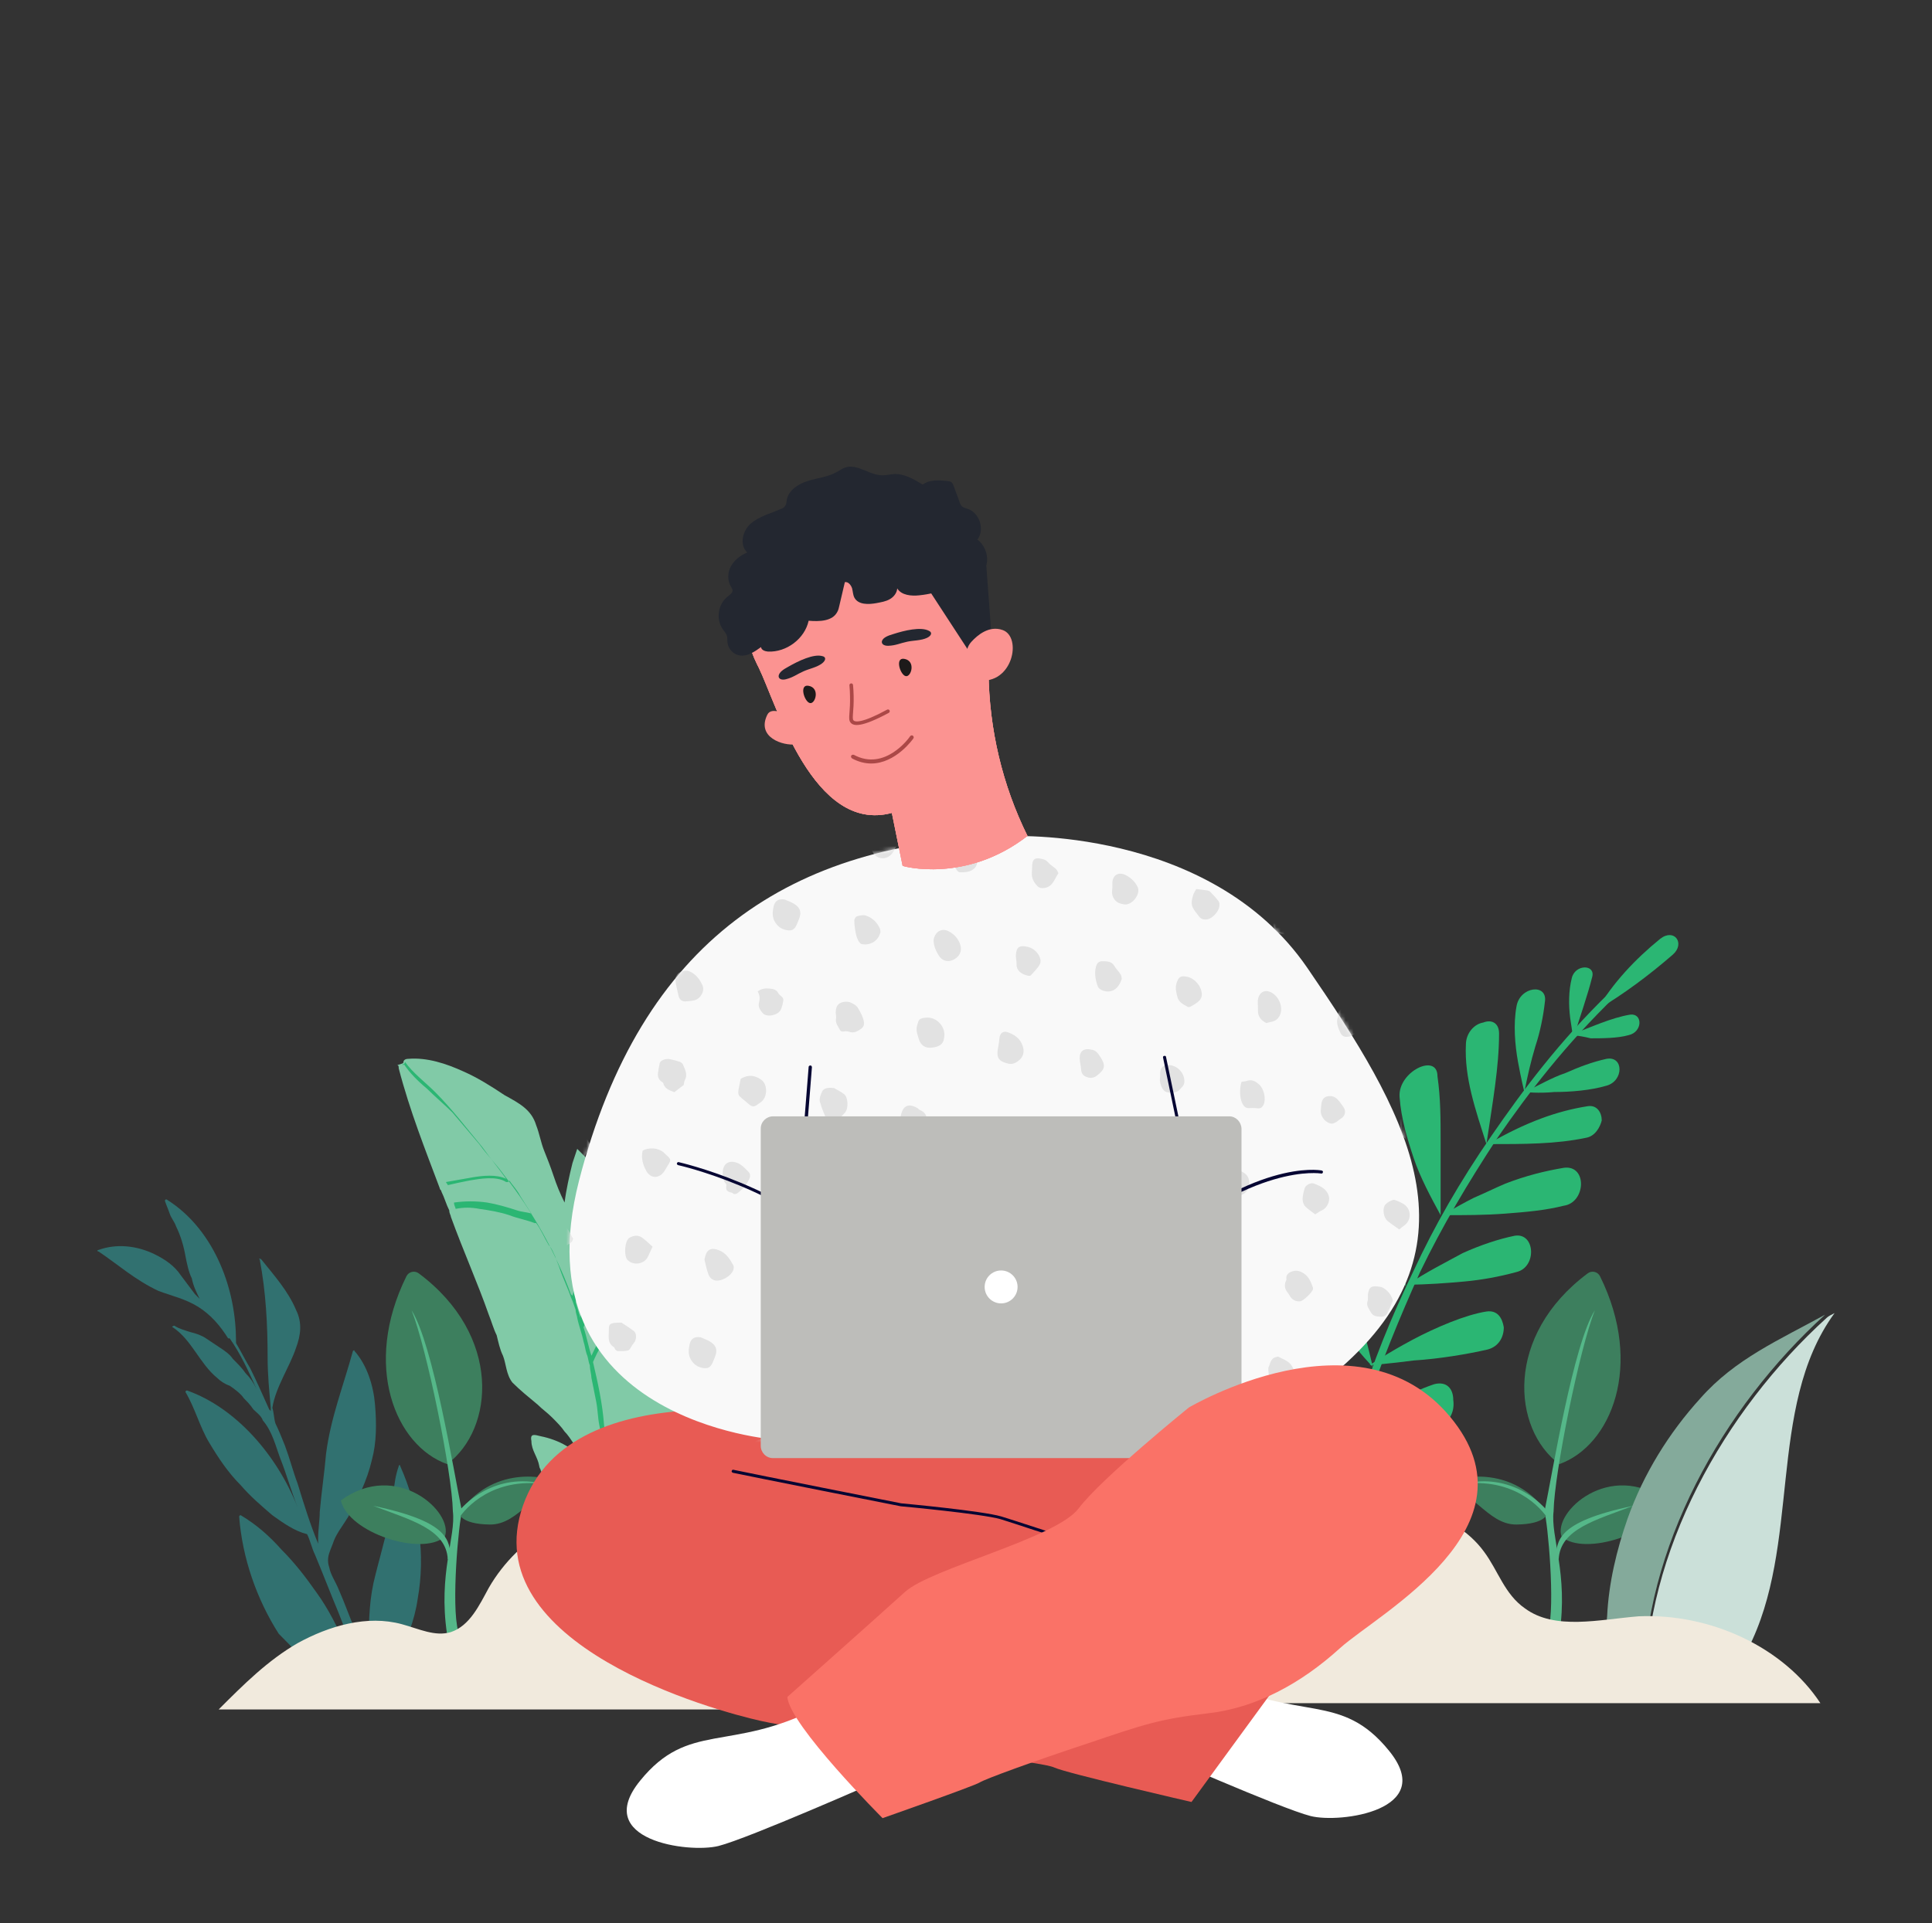 <svg width="476" height="474" viewBox="0 0 476 474" fill="none" xmlns="http://www.w3.org/2000/svg">
<rect x="0" y="0" width="476" height="474" fill="#333333" stroke="none"/>
<path d="M79.555 413.501C81.501 415.057 83.447 416.614 85.393 417.782C85.393 417.782 85.782 417.782 85.782 418.171C88.117 418.171 90.453 417.782 93.177 417.782C93.566 416.614 93.955 415.836 94.344 414.668C95.512 412.722 96.679 410.776 97.847 408.441C100.182 404.16 102.128 399.49 102.906 394.042C104.852 383.145 103.295 371.858 98.625 361.351C98.625 360.961 98.236 360.961 98.236 361.351C96.679 365.632 97.069 370.302 95.901 374.583C94.734 380.031 93.177 385.091 92.009 390.15C90.842 395.598 90.842 401.047 90.842 406.495V413.501C90.453 412.333 90.453 411.555 90.063 410.387C89.285 407.663 88.507 404.939 87.728 402.214C86.171 398.712 85.004 395.209 83.447 391.707C82.669 389.761 81.501 388.204 81.112 386.258C80.723 385.091 80.723 383.923 81.112 382.755C81.501 381.588 81.891 380.81 82.28 379.642C83.058 377.696 84.615 375.75 85.782 373.804C88.117 369.523 90.453 364.853 91.62 359.794C92.788 355.513 92.788 350.843 92.398 346.173C92.009 341.502 90.453 336.443 87.339 332.94C87.339 332.551 86.95 332.94 86.95 332.94C84.615 341.502 81.501 349.286 80.334 358.237C79.945 362.907 79.166 367.967 78.777 372.637C78.777 374.583 78.388 376.918 78.388 378.864V380.42C76.442 375.75 74.885 370.691 73.329 365.632C72.161 362.518 71.383 359.405 70.215 356.291C69.437 354.345 68.658 352.399 67.88 350.843C67.491 349.675 67.491 348.118 67.102 346.951C67.88 341.892 71.383 336.832 72.939 332.162C74.107 329.049 74.496 325.935 72.939 322.822C70.993 318.152 67.491 314.26 64.377 310.368C63.988 309.979 63.599 310.368 63.988 310.368C65.545 318.541 65.934 326.714 65.934 334.497C65.934 338.778 66.323 342.67 66.713 346.951V347.729L66.323 347.34C64.767 343.837 63.21 340.335 61.653 337.221C60.486 335.275 59.318 332.94 58.151 330.994V330.605C58.151 324.378 56.983 317.762 54.259 311.535C51.534 305.309 47.254 299.471 41.027 295.579C40.767 295.579 40.637 295.709 40.637 295.968C41.027 297.136 41.416 297.914 41.805 299.082C42.194 300.249 42.972 301.028 43.362 302.195C44.529 304.53 45.308 307.255 45.697 309.59C46.086 311.535 46.475 313.481 47.254 315.038C47.643 316.984 48.421 318.541 49.199 320.097L48.032 318.93C46.864 317.373 45.697 315.816 44.529 314.26C42.972 311.925 40.638 310.368 38.302 309.2C33.632 306.865 28.573 306.476 24.292 308.033C23.903 308.033 23.903 308.422 24.292 308.422C28.962 311.535 33.243 315.427 39.081 318.152C42.194 319.319 45.697 320.097 48.81 322.043C51.924 323.989 54.259 326.714 56.205 329.827H56.594C59.318 333.719 61.264 338 63.21 342.281C62.431 340.724 61.653 339.556 60.486 338.389C59.707 337.221 58.54 336.054 57.372 334.886C56.594 333.719 55.426 332.94 54.259 332.162C53.091 331.384 51.924 330.605 50.756 329.827C49.589 329.049 48.421 328.659 46.864 328.27C45.697 327.881 44.14 327.492 42.972 326.714C42.583 326.714 42.194 327.103 42.583 327.103C47.253 330.216 49.199 336.054 53.48 339.556C54.259 340.335 55.426 341.113 56.594 341.502C57.761 342.281 59.318 343.448 60.096 344.616C60.875 345.394 61.653 346.173 62.431 347.34C63.21 348.118 64.377 348.897 64.767 350.064C67.102 352.789 67.88 356.291 69.048 359.405C70.604 363.296 71.772 367.577 73.329 371.469C68.269 358.626 58.151 346.951 46.086 342.67C45.697 342.67 45.697 343.059 45.697 343.059C48.032 346.951 49.199 351.621 51.535 355.513C53.87 359.405 56.205 362.907 59.318 366.021C61.653 368.745 64.377 371.08 67.102 373.415C69.826 375.361 72.55 377.307 75.664 378.085C76.442 379.642 76.831 381.588 77.609 383.145C79.555 387.815 81.501 392.874 83.447 397.544C85.004 401.436 86.561 405.717 87.728 409.998C86.95 408.441 86.171 406.885 85.393 405.717C83.058 401.047 81.112 396.766 77.999 392.485C75.274 388.593 72.55 385.091 69.437 381.977C66.323 378.474 63.21 375.75 59.318 373.415C59.059 373.415 58.929 373.545 58.929 373.804C59.707 383.923 63.21 394.042 68.658 402.604C72.939 406.885 76.053 410.387 79.555 413.501Z" fill="#317170"/>
<path d="M110.16 360.821C97.4 356.266 89.276 336.485 100.133 314.527C100.689 313.398 102.144 313.042 103.153 313.795C123.693 329.107 121.798 352.158 110.16 360.825V360.821Z" fill="#3D7F5E"/>
<path d="M101.402 322.91C105.168 332.322 111.386 362.995 111.574 372.407C113.457 374.1 113.834 372.595 113.834 372.595C111.762 362.431 106.679 331.189 101.402 322.91Z" fill="#55B889"/>
<path d="M111.57 372.407C112.372 378.684 107.909 387.82 110.14 402.692C112.268 403.965 112.904 402.055 112.904 402.055C111.098 395.574 113.057 374.901 113.83 372.595L111.57 372.407Z" fill="#55B889"/>
<path d="M129.703 369.761C132.68 368.7 140.336 370.293 139.911 366.15C131.193 364.66 129.703 369.761 129.703 369.761Z" fill="#55B889"/>
<path d="M113.117 372.839C121.198 361.474 133.954 363.067 139.907 366.146C131.614 366.254 128.105 375.814 120.665 375.706C113.221 375.598 113.117 372.835 113.117 372.835V372.839Z" fill="#3D7F5E"/>
<path d="M109.592 378.715C111.878 372.652 97.69 359.717 83.987 369.763C85.782 377.753 103.951 383.633 109.592 378.715Z" fill="#3D7F5E"/>
<path d="M111.164 383.751C110.447 379.952 111.424 375.161 91.954 371.096C101.153 374.596 109.933 376.832 110.317 384.245L111.164 383.751Z" fill="#55B889"/>
<path d="M112.372 373.372C114.179 370.501 122.152 362.747 134.062 365.721C121.623 364.128 114.82 371.246 112.801 374.541L112.376 373.372H112.372Z" fill="#55B889"/>
<path d="M384.184 360.821C396.943 356.266 405.068 336.485 394.211 314.527C393.654 313.398 392.2 313.042 391.19 313.795C370.65 329.107 372.545 352.158 384.184 360.825V360.821Z" fill="#3D7F5E"/>
<path d="M392.94 322.91C389.175 332.322 382.957 362.995 382.769 372.407C380.886 374.1 380.509 372.595 380.509 372.595C382.58 362.431 387.664 331.189 392.94 322.91Z" fill="#55B889"/>
<path d="M382.774 372.407C381.972 378.684 386.435 387.82 384.204 402.692C382.076 403.965 381.439 402.055 381.439 402.055C383.246 395.574 381.287 374.901 380.514 372.595L382.774 372.407Z" fill="#55B889"/>
<path d="M364.641 369.761C361.664 368.7 354.008 370.293 354.433 366.15C363.151 364.66 364.641 369.761 364.641 369.761Z" fill="#55B889"/>
<path d="M381.228 372.839C373.147 361.474 360.391 363.067 354.438 366.146C362.731 366.254 366.24 375.814 373.68 375.706C381.123 375.598 381.228 372.835 381.228 372.835V372.839Z" fill="#3D7F5E"/>
<path d="M384.753 378.715C382.467 372.652 396.655 359.717 410.358 369.763C408.563 377.753 390.394 383.633 384.753 378.715Z" fill="#3D7F5E"/>
<path d="M383.18 383.751C383.897 379.952 382.92 375.161 402.39 371.096C393.192 374.596 384.411 376.832 384.027 384.245L383.18 383.751Z" fill="#55B889"/>
<path d="M381.972 373.372C380.165 370.501 372.192 362.747 360.282 365.721C372.721 364.128 379.524 371.246 381.543 374.541L381.968 373.372H381.972Z" fill="#55B889"/>
<path d="M396.577 244.596C384.123 256.661 375.172 268.725 367.388 280.012C359.605 291.298 353.378 302.195 348.318 313.092C342.87 324.378 338.2 335.664 334.308 348.507C330.027 361.35 326.524 375.75 324.578 393.263C324.578 394.431 325.746 394.82 326.135 393.263C328.47 376.139 331.973 361.74 335.865 348.897C340.146 336.054 344.816 324.767 349.875 313.481C355.324 302.195 361.55 291.687 368.945 280.401C376.728 269.115 385.68 257.439 398.134 245.375C398.523 244.985 397.355 243.818 396.577 244.596Z" fill="#2BB673"/>
<path d="M333.532 352.788C335.088 351.232 336.645 350.064 338.202 348.896C339.759 347.729 341.315 346.561 343.261 345.783C346.764 343.837 349.877 342.28 353.38 341.113C356.493 340.335 358.05 342.28 358.05 345.005C358.439 347.729 357.272 350.453 354.548 351.232C347.542 353.177 340.148 353.956 333.532 352.788Z" fill="#2BB673"/>
<path d="M337.423 336.443C337.423 336.443 342.093 333.33 347.931 330.216C353.769 327.103 361.163 323.989 366.223 323.211C368.947 322.822 370.114 324.768 370.503 327.103C370.503 329.438 369.336 331.773 366.612 332.551C361.552 333.719 354.547 334.886 348.32 335.276C342.483 336.054 337.423 336.443 337.423 336.443Z" fill="#2BB673"/>
<path d="M373.617 313.481C369.336 314.649 365.055 315.427 360.774 315.816C356.493 316.205 351.434 316.594 346.764 316.594C351.434 313.481 356.104 311.146 360.385 308.811C364.666 306.865 369.336 305.308 373.228 304.53C378.287 303.752 378.677 312.314 373.617 313.481Z" fill="#2BB673"/>
<path d="M385.29 297.136C380.62 298.303 375.95 298.692 370.891 299.082C365.831 299.471 360.772 299.471 355.323 299.471C358.048 297.914 360.772 296.357 363.107 295.19C365.831 294.022 368.166 292.855 370.891 291.687C375.95 289.741 380.62 288.574 385.29 287.795C391.128 287.017 390.739 296.357 385.29 297.136Z" fill="#2BB673"/>
<path d="M390.741 280.401C383.346 281.958 375.563 281.958 366.612 281.958C375.952 276.509 383.735 273.785 391.13 272.617C393.465 272.228 394.633 274.174 394.633 276.12C394.243 277.677 393.076 280.012 390.741 280.401Z" fill="#2BB673"/>
<path d="M412.145 235.256C406.308 240.315 400.081 244.986 393.465 248.877C397.357 242.261 402.805 236.424 409.032 231.364C412.535 228.64 415.259 232.532 412.145 235.256Z" fill="#2BB673"/>
<path d="M375.562 269.115C379.065 267.558 382.178 265.612 385.681 264.444C389.183 262.888 392.297 261.72 395.799 260.942C400.08 260.163 400.08 266.39 395.799 267.558C391.907 268.725 386.848 269.115 382.956 269.115C379.064 269.504 375.562 269.115 375.562 269.115Z" fill="#2BB673"/>
<path d="M386.848 255.104C391.907 253.158 396.967 250.823 401.637 250.045C404.75 249.656 404.75 254.326 401.248 255.104C398.523 255.882 394.631 255.882 391.907 255.882C388.794 255.104 386.848 255.104 386.848 255.104Z" fill="#2BB673"/>
<path d="M331.585 352.01C331.196 350.064 330.807 347.729 330.028 345.783C329.639 343.837 328.861 341.891 328.472 339.946C327.304 336.054 325.358 332.551 323.801 329.048C322.245 326.324 319.52 326.713 317.575 329.048C315.629 330.994 314.461 334.886 316.018 337.61C319.52 344.616 324.969 349.675 331.585 352.01Z" fill="#2BB673"/>
<path d="M338.2 336.832C338.2 336.832 337.033 331.384 335.087 324.767C333.141 318.151 331.195 309.979 329.249 304.919C328.082 302.195 325.357 302.584 323.411 304.141C321.465 305.698 319.909 309.2 321.076 311.925C323.022 316.984 327.303 323.6 331.195 328.27C334.698 333.329 338.2 336.832 338.2 336.832Z" fill="#2BB673"/>
<path d="M333.921 291.687C334.699 296.357 336.645 300.638 338.98 304.919C340.926 309.2 343.65 313.092 346.374 316.984C345.596 311.535 345.207 306.087 344.818 301.028C344.429 295.968 343.65 291.298 342.483 286.628C340.926 280.401 332.753 285.85 333.921 291.687Z" fill="#2BB673"/>
<path d="M344.817 270.282C345.206 275.731 346.763 280.79 348.32 285.46C349.877 290.13 352.601 295.19 354.936 299.471V281.568C354.936 275.731 354.936 270.671 354.158 265.223C354.158 259.385 344.428 264.055 344.817 270.282Z" fill="#2BB673"/>
<path d="M361.163 257.439C360.773 265.612 363.498 273.396 366.222 281.958C367.779 271.45 369.335 262.888 369.335 254.715C369.335 251.991 367.389 251.212 365.444 251.991C363.108 252.38 361.163 254.715 361.163 257.439Z" fill="#2BB673"/>
<path d="M375.563 269.114C376.341 265.223 377.119 261.72 378.287 257.828C379.454 254.326 380.233 250.434 380.622 246.931C381.4 242.261 374.395 243.039 373.617 248.099C372.838 252.38 373.228 257.439 374.006 261.72C374.784 266.001 375.563 269.114 375.563 269.114Z" fill="#2BB673"/>
<path d="M387.627 255.883C389.184 250.823 391.13 245.375 392.297 240.705C393.076 237.591 388.016 237.591 387.238 241.094C386.459 244.207 386.46 247.71 386.849 250.823C387.238 253.548 387.627 255.883 387.627 255.883Z" fill="#2BB673"/>
<path d="M418.918 344.615C411.134 353.177 404.907 363.296 401.015 374.193C398.291 381.977 396.345 390.149 395.956 398.322C395.567 403.382 394.399 410.776 396.345 415.835H397.513C399.848 416.224 402.572 416.225 404.907 416.225C404.907 381.587 424.366 346.95 449.663 323.989C438.377 330.216 427.48 334.886 418.918 344.615Z" fill="#84AA9B"/>
<path d="M450.051 324.767C424.755 347.729 405.296 382.366 405.296 417.003C408.409 417.003 411.912 417.392 415.025 417.392C416.971 417.392 418.917 417.781 420.863 418.17C424.755 415.057 428.257 411.165 430.592 406.495C437.208 393.652 438.376 378.863 439.933 364.464C441.489 350.064 443.435 335.275 451.997 323.6C451.219 323.989 450.441 324.378 450.051 324.767Z" fill="#CBE0D9"/>
<path d="M99.403 261.72C99.403 261.331 99.793 260.942 100.571 260.942C105.241 260.553 109.911 262.109 114.192 264.055C117.695 265.612 120.808 267.558 124.311 269.893C127.814 271.839 130.927 273.396 132.094 277.287C132.873 279.233 133.262 281.568 134.04 283.514C134.819 285.46 135.597 287.406 136.375 289.741C137.154 292.076 137.932 294.022 139.1 296.357C139.489 293.244 140.267 289.741 141.046 286.628C141.435 285.46 141.824 284.293 142.213 283.125L143.77 284.682C146.494 287.406 149.608 290.13 151.943 293.244C152.332 293.633 152.332 294.022 152.721 294.022L153.499 294.801C153.889 295.579 154.667 295.968 155.056 296.746C157.002 299.082 158.559 301.417 160.116 304.141C160.894 305.308 162.061 306.865 162.84 308.422C162.84 308.811 163.229 309.2 163.229 309.589C164.786 312.703 166.342 315.427 167.899 318.541C169.067 321.654 170.234 324.767 171.402 327.881C172.569 331.773 173.737 336.054 174.515 339.945C175.294 344.226 175.683 348.118 175.683 352.399C175.683 355.123 175.294 358.237 174.904 360.961C174.904 362.518 174.515 363.685 174.515 365.242C174.126 366.799 173.737 367.966 173.737 369.523C172.958 372.247 172.18 374.972 171.402 377.307C170.623 380.031 169.456 382.366 168.288 384.701C167.899 385.09 167.899 385.48 167.51 385.869C167.121 386.647 166.732 387.425 166.342 388.204C164.397 392.485 161.283 396.377 157.78 399.49C155.835 401.436 153.11 402.993 149.997 402.214C149.608 402.214 149.219 402.214 149.219 401.825H148.829C145.716 400.268 144.159 397.155 143.381 394.431C142.602 392.485 142.213 390.928 141.435 388.982C140.657 387.036 140.267 385.48 139.878 383.534C139.1 381.199 138.711 378.474 137.543 376.139C137.543 375.75 137.154 375.361 137.154 374.972C136.765 373.415 136.375 372.247 135.986 370.691C135.986 370.302 135.597 369.912 135.597 369.523C135.597 369.134 135.597 368.745 135.208 368.356C134.819 366.799 134.04 365.242 133.651 363.685C133.651 363.296 133.651 362.907 133.262 362.518C133.262 362.129 132.873 361.74 132.873 361.35C132.484 359.015 130.927 357.459 130.927 355.123C130.538 353.178 131.705 353.567 133.262 353.956C135.208 354.345 137.543 355.123 139.489 356.291C141.046 357.069 142.602 358.237 143.381 359.794C143.381 359.015 142.992 358.626 142.602 357.848C142.213 357.069 141.824 356.68 141.435 355.902C140.657 354.734 139.878 353.567 139.1 352.788C138.321 351.621 137.154 350.453 135.986 349.286C134.819 348.118 133.651 347.34 132.484 346.172C130.149 344.226 128.203 342.67 126.257 340.724C124.7 338.778 124.7 336.054 123.922 334.108C123.143 332.551 122.754 330.605 122.365 329.048C121.587 327.492 121.197 325.935 120.419 323.989C117.695 316.205 114.192 308.422 111.079 299.86C111.079 299.471 110.69 299.082 110.69 298.303C109.911 296.746 109.522 295.19 108.744 293.633C108.744 293.244 108.355 293.244 108.355 292.855C104.852 283.514 100.96 273.785 98.236 263.277C98.236 262.888 98.236 262.499 97.847 262.499C99.014 262.109 99.403 262.109 99.403 261.72Z" fill="#81CAA7"/>
<path d="M99.403 262.109C100.96 264.444 102.906 266.39 105.241 268.336C107.187 270.282 109.522 272.228 111.468 274.174C113.803 276.898 115.749 279.233 118.084 281.958C120.03 284.682 122.365 287.017 124.311 289.741C131.316 298.692 136.765 308.422 140.657 318.93L141.046 319.319C142.602 314.26 143.381 308.422 146.105 303.752C148.051 300.249 149.997 296.357 152.721 293.244C153.11 293.633 153.11 294.022 153.499 294.022C152.721 295.19 151.943 296.357 151.164 297.525C149.608 299.86 148.051 302.195 146.883 304.919C144.548 309.979 144.159 315.816 141.824 320.876C142.213 322.043 142.602 323.6 142.992 324.767C142.992 322.822 143.77 321.265 144.548 319.319C146.494 313.87 148.051 308.811 150.386 303.363C151.164 301.806 151.554 300.249 152.332 298.692C152.721 297.525 153.5 295.968 154.278 294.411C154.667 295.19 155.445 295.579 155.835 296.357L155.445 296.746C153.499 299.86 151.943 303.752 150.386 307.254C148.829 311.146 148.051 314.649 146.494 318.541C145.716 320.486 144.938 322.432 144.548 324.378C144.159 325.546 144.159 326.324 143.77 327.103C144.548 329.438 144.938 331.773 145.716 334.108C148.051 329.048 151.554 323.6 154.667 318.541C157.002 314.649 160.116 310.757 163.229 307.254C163.229 307.643 163.618 308.033 163.618 308.422C160.505 311.924 157.78 315.427 155.445 319.319C153.889 322.043 151.943 324.767 150.386 327.492C148.829 330.216 147.273 332.94 146.105 335.664C147.273 340.724 148.44 345.783 148.829 351.232C150.775 365.631 151.943 380.031 151.554 394.431C154.278 392.096 157.781 389.761 160.894 387.815C163.229 386.258 165.953 384.312 169.067 383.534C168.678 383.923 168.678 384.312 168.288 384.701C165.953 385.48 163.618 387.036 161.283 388.593C157.78 390.928 154.278 393.263 151.164 395.987L150.775 401.047C150.386 401.047 149.997 401.047 149.997 400.658L150.386 392.485V383.923H149.997C146.883 380.031 142.992 376.918 138.321 374.972C138.321 374.582 137.932 374.193 137.932 373.804C140.267 374.972 142.602 376.139 144.548 377.696C146.494 379.253 148.44 380.809 149.997 382.755V376.918C145.716 373.026 141.435 370.301 136.376 368.356C136.376 367.966 136.376 367.577 135.986 367.188C141.046 369.134 145.716 371.858 149.997 375.361L149.608 372.637C146.494 370.301 143.77 367.577 140.657 365.631C138.711 364.464 136.765 363.296 134.819 362.518C134.819 362.129 134.819 361.74 134.43 361.35C136.376 362.129 138.711 363.296 140.657 364.464C144.159 366.41 146.494 369.134 149.608 371.469V367.966C149.608 366.799 149.608 365.631 149.219 364.464C148.829 362.129 148.829 359.794 148.44 357.069C148.44 355.123 148.051 353.178 147.662 351.232C147.273 349.286 147.273 347.34 146.883 345.394C146.494 343.448 146.105 341.502 145.716 339.556C145.716 338.778 145.327 337.61 145.327 336.443C144.938 335.664 144.938 334.497 144.548 333.719C144.159 332.551 144.159 331.773 143.77 330.605C143.381 328.659 142.602 326.713 142.213 324.767C142.213 324.378 141.824 323.6 141.824 322.822C141.435 321.654 141.046 320.486 140.657 319.708C139.878 317.373 138.711 315.038 137.932 312.703C137.543 311.535 137.154 310.757 136.765 309.589C136.376 308.811 135.986 307.643 135.208 306.865C134.041 304.919 133.262 302.973 132.095 301.417H131.705C129.76 300.638 127.424 300.249 125.479 299.471C123.143 298.692 120.808 298.303 118.084 297.914C116.138 297.525 114.192 297.525 112.246 297.914C112.246 297.525 111.857 297.136 111.857 296.357C114.582 295.968 117.306 295.968 120.03 296.357C122.365 296.746 125.089 297.525 127.424 298.303C128.592 298.692 129.76 298.692 130.927 299.082L128.203 294.801C127.424 293.244 126.257 292.076 125.479 290.909C125.479 291.298 125.089 291.298 124.7 291.298C122.365 289.741 118.084 290.52 115.749 290.909C113.803 291.298 111.857 291.687 110.301 292.076C110.301 291.687 109.911 291.687 109.911 291.298C112.246 290.909 114.192 290.52 116.527 290.13C118.862 289.741 122.365 289.352 124.7 290.52C122.754 287.795 120.808 285.46 118.862 282.736C114.971 278.066 111.468 273.396 107.187 269.115C104.852 266.78 101.739 264.444 99.793 261.72C99.403 262.888 99.014 262.499 99.403 262.109Z" fill="#2BB673"/>
<path d="M403.743 398.323C394.013 399.101 383.116 401.825 375.722 396.377C370.663 392.874 369.106 387.036 365.603 382.366C358.209 372.248 342.252 368.356 329.02 371.08C302.945 376.139 280.762 400.658 267.141 419.728H448.499C439.548 406.106 421.645 397.544 403.743 398.323Z" fill="#F1EADD"/>
<path d="M199.423 415.836C212.655 396.377 172.569 371.08 157.002 370.691C142.213 370.302 127.814 378.475 120.419 391.318C118.084 395.599 115.749 400.658 111.079 402.215C107.187 403.382 103.295 401.436 99.014 400.269C90.452 397.934 81.112 400.658 73.328 404.939C65.934 409.22 60.096 415.058 53.869 421.284H193.196C195.531 420.117 197.866 418.171 199.423 415.836Z" fill="#F1EADD"/>
<path d="M283.381 431.471C283.381 431.471 315.611 445.705 322.913 447.549C330.214 449.393 354.184 446.148 342.236 431.471C330.288 416.72 320.184 424.538 298.5 413.549C276.891 402.486 283.381 431.471 283.381 431.471Z" fill="white"/>
<path d="M202.03 349.973C202.03 349.973 140.962 336.55 128.866 370.993C116.771 405.436 176.364 421.661 187.427 424.095C198.49 426.603 223.861 428.668 229.614 430.512C235.367 432.356 256.755 434.2 259.779 435.601C262.803 437.002 293.558 444.083 293.558 444.083L316.569 412.59L292.673 392.234L282.495 354.693L202.03 349.973Z" fill="#E85B54"/>
<path d="M248.274 206.079C248.274 206.079 297.984 203.351 322.101 238.531C346.219 273.712 364.878 305.499 331.763 335.812C298.648 366.199 252.404 351.005 252.404 351.005L190.967 354.767C190.967 354.767 127.466 350.268 142.659 290.97C157.926 231.598 194.95 207.481 248.274 206.079Z" fill="#F9F9F9"/>
<mask id="mask0_44_4699" style="mask-type:alpha" maskUnits="userSpaceOnUse" x="140" y="206" width="210" height="149">
<path d="M248.274 206.079C248.274 206.079 297.984 203.351 322.101 238.531C346.219 273.712 364.878 305.499 331.763 335.812C298.648 366.199 252.404 351.005 252.404 351.005L190.967 354.767C190.967 354.767 127.466 350.268 142.659 290.97C157.926 231.598 194.95 207.481 248.274 206.079Z" fill="#F9F9F9"/>
</mask>
<g mask="url(#mask0_44_4699)">
<path d="M150.726 216.272C151.254 213.957 152.796 213.183 154.398 213.97C155.652 214.587 156.498 215.673 157.257 216.774C157.887 217.682 157.309 219.957 156.316 220.81C155.428 221.579 154.525 222.366 153.167 221.667C152.003 221.068 151.099 220.341 150.977 218.935C150.889 217.874 150.774 216.814 150.72 216.276L150.726 216.272Z" fill="#E2E2E2"/>
<path d="M209.252 246.935C210.115 247.309 210.983 247.653 211.496 248.597C212.037 249.583 212.612 250.534 212.816 251.669C212.953 252.426 212.851 253.038 212.188 253.505C211.288 254.142 210.381 254.709 209.203 254.264C209.052 254.209 208.884 254.213 208.725 254.172C208.129 254.016 207.336 254.558 206.939 253.798C206.477 252.916 205.749 252.114 205.986 250.959C206.079 250.502 205.904 249.998 205.903 249.518C205.904 247.718 206.765 246.87 208.572 246.862C208.787 246.861 209.002 246.908 209.247 246.934L209.252 246.935Z" fill="#E2E2E2"/>
<path d="M194.366 202.045C194.803 199.989 195.882 199.502 197.725 200.179C199.572 200.857 200.496 202.355 201.36 203.914C201.539 204.235 201.48 204.788 201.341 205.158C200.8 206.562 198.642 207.829 197.128 207.695C196.215 207.614 195.576 207.001 195.283 206.271C194.824 205.129 194.592 203.889 194.296 202.684C194.239 202.438 194.346 202.151 194.361 202.044L194.366 202.045Z" fill="#E2E2E2"/>
<path d="M232.581 255.925C232.377 257.477 231.199 258.014 229.468 258.198C227.923 258.361 226.81 257.526 226.406 256.149C226.078 255.032 225.599 253.991 225.949 252.737C226.38 251.171 226.462 250.988 228.032 250.804C230.824 250.473 233.205 253.158 232.58 255.93L232.581 255.925Z" fill="#E2E2E2"/>
<path d="M221.352 207.53C220.924 208.346 220.554 209.24 220.017 210.024C219.307 211.062 218.288 211.697 216.973 211.45C215.452 211.163 214.857 209.911 214.365 208.643C213.86 207.356 214.302 206.063 214.538 204.803C214.602 204.471 215.181 204.092 215.585 203.997C217.317 203.588 218.767 204.138 219.87 205.544C220.306 206.098 220.713 206.672 221.353 207.525L221.352 207.53Z" fill="#E2E2E2"/>
<path d="M333.184 229.202C333.705 228.201 333.666 226.883 335.058 226.561C335.266 226.512 335.525 226.384 335.672 226.464C336.692 227.02 337.913 227.432 338.635 228.265C339.365 229.109 339.651 230.364 340.023 231.474C340.222 232.066 339.937 232.549 339.379 232.979C338.509 233.653 337.642 234.311 336.539 234.428C335.996 234.486 335.184 234.419 334.896 234.071C333.726 232.688 333.113 231.041 333.188 229.208L333.184 229.202Z" fill="#E2E2E2"/>
<path d="M193.29 221.666C194.007 221.981 194.752 222.234 195.435 222.615C197.183 223.593 197.582 224.859 196.79 226.649C196.55 227.192 196.375 227.78 196.084 228.293C195.507 229.315 194.767 229.418 193.642 229.187C192.287 228.906 191.406 228.084 190.825 227.007C190.216 225.883 190.329 224.59 190.613 223.35C190.929 221.975 191.834 221.449 193.296 221.662L193.29 221.666Z" fill="#E2E2E2"/>
<path d="M345.189 275.81C345.22 275.649 345.26 275.495 345.296 275.335C345.72 273.506 347.732 272.947 349.25 274.063C351.016 275.357 351.087 277.275 351.376 279.11C351.522 280.01 350.324 281.033 349.223 281.114C348.636 281.158 348.041 281.127 347.458 281.067C346.399 280.958 345.428 280.114 345.237 278.992C345.06 277.956 345.056 276.885 344.972 275.831C345.046 275.824 345.12 275.817 345.189 275.81Z" fill="#E2E2E2"/>
<path d="M168.734 246.793C167.76 246.705 167.326 246.163 167.154 245.321C166.896 244.055 166.516 242.797 166.417 241.515C166.282 239.799 168.429 238.671 170.09 239.48C171.536 240.185 172.42 241.399 173.052 242.783C173.692 244.179 172.686 246.079 171.1 246.511C170.345 246.721 169.529 246.705 168.739 246.794L168.734 246.793Z" fill="#E2E2E2"/>
<path d="M348.937 255.292C349.139 254.621 349.327 253.942 349.548 253.28C349.891 252.255 350.285 251.992 351.333 252.026C352.65 252.069 353.759 252.407 354.29 253.804C354.591 254.602 355.12 255.325 355.349 256.141C355.789 257.687 355.601 258.283 354.147 258.844C352.926 259.309 351.567 259.998 350.217 258.988C348.984 258.067 348.564 256.886 348.937 255.292Z" fill="#E2E2E2"/>
<path d="M248.097 262.028C246.078 261.562 245.445 260.512 245.861 258.452C246.033 257.608 246.161 256.75 246.232 255.892C246.331 254.664 247.109 253.984 248.265 254.378C249.955 254.952 251.356 255.946 251.962 257.738C252.37 258.954 252.239 260.182 251.312 261.074C250.454 261.901 249.385 262.494 248.101 262.034L248.097 262.028Z" fill="#E2E2E2"/>
<path d="M230.037 231.455C230.563 229.312 232.257 228.666 233.868 229.575C235.209 230.334 236.117 231.369 236.589 232.827C237.09 234.374 236.44 235.778 234.825 236.554C233.463 237.206 232.055 236.769 231.236 235.406C230.44 234.09 229.92 232.691 230.037 231.455Z" fill="#E2E2E2"/>
<path d="M321.359 201.459C322.568 201.931 323.657 203.189 324.275 204.785C324.69 205.856 323.377 207.916 322.127 208.501C319.914 209.538 319.42 209.365 318.447 207.091C317.915 205.84 317.519 204.559 317.888 203.153C318.31 201.522 319.244 200.923 321.359 201.459Z" fill="#E2E2E2"/>
<path d="M337.661 207.442C337.488 206.579 337.851 205.964 338.624 205.607C339.545 205.183 340.4 205.133 341.402 205.623C343.048 206.429 343.636 207.878 344.169 209.426C344.202 209.526 344.206 209.642 344.201 209.745C344.166 210.422 341.89 212.71 341.022 212.799C339.915 212.91 339.027 212.427 338.455 211.44C338.317 211.205 338.197 210.958 338.022 210.757C337.137 209.742 337.041 208.638 337.666 207.443L337.661 207.442Z" fill="#E2E2E2"/>
<path d="M276.18 222.703C274.808 222.43 273.813 220.981 273.989 219.522C274.053 218.997 274.088 218.461 274.063 217.939C273.942 215.792 275.474 214.687 277.387 215.68C278.63 216.326 279.657 217.285 280.296 218.603C281.085 220.231 279.024 223.165 276.972 222.876C276.707 222.841 276.445 222.764 276.18 222.703Z" fill="#E2E2E2"/>
<path d="M276.376 241.216C275.569 243.843 273.769 244.85 271.669 244.097C271.206 243.93 270.638 243.544 270.488 243.129C269.915 241.548 269.575 239.917 270.023 238.207C270.234 237.408 270.713 236.894 271.454 236.895C272.607 236.897 273.842 236.795 274.576 238.084C274.998 238.822 275.667 239.415 276.106 240.147C276.347 240.548 276.341 241.1 276.37 241.22L276.376 241.216Z" fill="#E2E2E2"/>
<path d="M294.735 219.092C295.774 219.223 296.629 219.309 297.479 219.451C297.731 219.494 298.017 219.612 298.186 219.79C298.895 220.526 299.614 221.27 300.224 222.086C300.449 222.385 300.483 222.913 300.437 223.317C300.275 224.648 298.716 226.358 297.412 226.573C296.663 226.695 295.898 226.548 295.394 225.831C294.898 225.125 294.286 224.48 293.899 223.722C293.375 222.698 293.654 221.598 293.969 220.557C294.122 220.054 294.459 219.607 294.74 219.093L294.735 219.092Z" fill="#E2E2E2"/>
<path d="M173.833 218.064C174.827 218.735 175.915 219.398 176.913 220.179C177.516 220.655 177.543 221.985 177.097 222.756C176.935 223.033 176.701 223.27 176.51 223.531C176.176 223.994 175.936 224.73 175.501 224.876C174.71 225.137 173.804 225.073 172.946 225.081C172.722 225.079 172.465 224.868 172.285 224.693C172.14 224.55 172.145 224.227 171.99 224.135C170.265 223.089 170.709 221.4 170.703 219.854C170.702 218.502 170.893 218.293 172.259 218.112C172.73 218.051 173.214 218.081 173.833 218.064Z" fill="#E2E2E2"/>
<path d="M234.463 210.588C234.518 210.327 234.684 210.035 234.611 209.813C234.462 209.314 234.289 208.749 234.806 208.498C235.444 208.193 236.024 207.698 236.898 207.903C239.165 208.437 240.742 210.143 240.754 212.421C240.76 212.907 240.528 213.515 240.194 213.869C239.179 214.947 237.787 214.994 236.421 214.961C236.203 214.956 235.964 214.701 235.792 214.512C235.539 214.228 235.406 213.806 235.109 213.613C233.875 212.808 234.117 211.711 234.462 210.593L234.463 210.588Z" fill="#E2E2E2"/>
<path d="M316.626 223.114C317.065 223.381 317.399 223.492 317.606 223.719C318.216 224.4 318.796 225.106 319.345 225.832C320.295 227.085 320.237 228.253 319.177 229.485C318.345 230.447 317.497 230.843 316.274 230.254C315.729 229.993 315.148 230.22 314.56 229.638C313.478 228.564 313.791 227.366 313.68 226.176C313.662 225.969 313.761 225.753 313.793 225.535C313.888 224.874 313.576 224.026 314.449 223.693C315.18 223.416 315.963 223.279 316.622 223.108L316.626 223.114Z" fill="#E2E2E2"/>
<path d="M311.977 252.111C310.622 251.423 309.852 250.43 309.93 248.879C309.979 247.918 309.755 246.909 309.996 246.006C310.462 244.232 312.008 243.761 313.541 244.771C315.418 246.007 316.194 248.651 315.232 250.403C314.839 251.115 314.279 251.561 313.502 251.751C312.981 251.881 312.458 251.995 311.978 252.106L311.977 252.111Z" fill="#E2E2E2"/>
<path d="M292.585 240.745C294.424 241.171 295.968 243.023 296.099 244.895C296.16 245.747 295.772 246.383 295.186 246.881C294.656 247.332 294.026 247.676 293.417 248.024C293.206 248.145 292.847 248.248 292.672 248.152C291.607 247.556 290.442 247.046 290.087 245.689C289.798 244.584 289.505 243.5 289.863 242.342C290.365 240.7 290.906 240.355 292.59 240.746L292.585 240.745Z" fill="#E2E2E2"/>
<path d="M216.919 229.732C216.322 232.086 214.228 233.047 212.324 232.661C211.946 232.588 211.568 232.057 211.38 231.65C211.085 231.014 210.889 230.319 210.766 229.627C210.601 228.693 210.481 227.741 210.485 226.797C210.488 226.453 210.841 225.894 211.133 225.809C211.833 225.615 212.674 225.421 213.322 225.634C214.916 226.165 216.11 227.286 216.79 228.857C216.931 229.181 216.901 229.583 216.919 229.732Z" fill="#E2E2E2"/>
<path d="M305.884 266.594C306.385 266.513 306.833 266.516 307.226 266.372C308.431 265.94 309.332 266.489 310.178 267.22C311.4 268.279 311.965 270.746 311.351 272.152C311.036 272.87 310.595 273.265 309.729 273.125C309.061 273.018 308.362 273.072 307.675 273.086C306.753 273.108 306.336 272.48 306.01 271.786C305.427 270.526 305.37 268.156 305.884 266.594Z" fill="#E2E2E2"/>
<path d="M260.778 215.187C259.756 216.677 259.406 218.478 257.398 218.824C256.702 218.941 256.098 218.882 255.596 218.368C254.694 217.444 254.114 216.383 254.233 215.028C254.3 214.273 254.254 213.508 254.355 212.76C254.483 211.85 255.033 211.429 255.935 211.544C256.785 211.655 257.606 211.781 258.248 212.541C258.788 213.182 259.578 213.605 260.197 214.188C260.467 214.439 260.587 214.848 260.773 215.186L260.778 215.187Z" fill="#E2E2E2"/>
<path d="M253.108 233.324C255.375 233.774 256.936 236.276 256.173 237.669C255.619 238.68 254.739 239.513 253.951 240.385C253.825 240.523 253.438 240.501 253.199 240.439C251.48 240.015 250.382 239.105 250.452 237.543C250.485 236.855 250.27 236.151 250.293 235.461C250.354 233.453 251.16 232.872 253.107 233.329L253.108 233.324Z" fill="#E2E2E2"/>
<path d="M329.66 250.623C329.709 250.148 329.637 249.706 329.815 249.406C330.041 249.016 330.409 248.539 330.802 248.447C332.778 247.996 335.208 249.611 335.655 251.606C335.73 251.95 335.77 252.474 335.579 252.683C334.606 253.728 333.958 255.174 332.337 255.464C331.208 255.665 330.591 255.369 330.138 254.306C329.623 253.101 329.112 251.875 329.664 250.629L329.66 250.623Z" fill="#E2E2E2"/>
<path d="M285.832 265.337C285.831 265.237 285.813 264.759 285.836 264.283C285.892 263.229 286.556 262.542 287.556 262.473C289.825 262.313 291.892 264.296 291.807 266.592C291.771 267.54 291.027 268.097 290.446 268.732C289.852 269.38 287.731 269.396 287.04 268.971C286.26 268.493 285.522 266.629 285.838 265.332L285.832 265.337Z" fill="#E2E2E2"/>
<path d="M186.665 244.34C187.55 243.644 188.528 243.523 189.444 243.616C190.299 243.701 191.245 243.752 191.773 244.777C192.097 245.403 193.117 245.661 192.985 246.565C192.875 247.358 192.682 248.172 192.336 248.888C191.683 250.224 188.861 250.789 187.93 249.687C187.381 249.039 186.697 248.172 186.987 247.152C187.264 246.167 187.225 245.256 186.665 244.34Z" fill="#E2E2E2"/>
<path d="M268.848 258.67C269.896 258.751 270.484 259.527 271.024 260.356C272.474 262.56 272.324 263.481 270.242 265.086C269.384 265.746 268.442 265.763 267.498 265.327C266.749 264.985 266.413 264.372 266.36 263.532C266.299 262.623 266.043 261.728 266.014 260.82C265.954 259.065 267.057 258.238 268.853 258.671L268.848 258.67Z" fill="#E2E2E2"/>
<path d="M147.827 241.832C147.903 240.511 147.938 239.348 146.993 238.264C146.283 237.45 147.848 235.683 149.12 235.744C150.553 235.811 151.51 236.641 152.296 237.711C153.583 239.466 153.47 240.378 151.858 241.844C150.43 243.141 149.493 243.159 147.826 241.837L147.827 241.832Z" fill="#E2E2E2"/>
<path d="M325.576 271.964C325.76 270.788 326.296 270.333 327.125 270.173C328.035 269.998 328.854 270.249 329.479 270.88C330.043 271.448 330.513 272.128 330.975 272.791C331.74 273.892 331.416 275.088 330.244 275.761C329.879 275.973 329.59 276.314 329.221 276.52C328.877 276.71 328.459 276.932 328.094 276.904C326.644 276.787 325.326 275.199 325.406 273.747C325.447 273.045 325.534 272.347 325.571 271.963L325.576 271.964Z" fill="#E2E2E2"/>
<path d="M205.531 268.157C206.355 268.65 207.235 269.069 207.983 269.656C208.945 270.409 209.104 273.117 208.203 274.171C207.368 275.148 206.379 276.008 205.401 276.859C204.875 277.316 204.247 277.326 203.937 276.578C203.236 274.899 202.461 273.226 201.993 271.477C201.8 270.745 202.197 269.762 202.547 268.999C202.941 268.141 204.099 267.951 205.526 268.156L205.531 268.157Z" fill="#E2E2E2"/>
<path d="M284.771 283.708C287.591 284.432 288.768 286.594 287.656 289.292C287.107 290.628 285.791 291.341 284.636 292.111C284.438 292.245 283.773 291.961 283.538 291.686C283.057 291.119 282.704 290.43 282.328 289.779C282.14 289.456 282.104 289.016 281.862 288.755C280.951 287.766 281.138 286.68 281.464 285.553C281.93 283.941 283.101 283.278 284.766 283.707L284.771 283.708Z" fill="#E2E2E2"/>
<path d="M168.46 267.377C167.639 268.007 166.924 268.554 166.128 269.168C165.059 268.702 163.758 268.411 163.402 266.892C163.364 266.738 163.074 266.646 162.911 266.516C162.23 265.957 161.995 265.223 162.122 264.371C162.244 263.575 162.361 262.772 162.542 261.993C162.689 261.364 163.923 260.833 164.903 261C165.751 261.147 166.589 261.376 167.404 261.647C167.727 261.756 168.125 262.02 168.247 262.31C168.748 263.533 169.487 264.74 168.746 266.158C168.531 266.571 168.521 267.086 168.454 267.381L168.46 267.377Z" fill="#E2E2E2"/>
<path d="M188.556 354.825C189.418 355.2 190.286 355.543 190.799 356.487C191.341 357.473 191.915 358.424 192.12 359.559C192.256 360.316 192.155 360.928 191.491 361.396C190.591 362.032 189.684 362.599 188.507 362.154C188.356 362.099 188.188 362.103 188.029 362.062C187.432 361.906 186.64 362.448 186.243 361.688C185.781 360.806 185.053 360.004 185.29 358.849C185.383 358.392 185.208 357.889 185.206 357.408C185.207 355.608 186.069 354.761 187.876 354.752C188.09 354.752 188.305 354.798 188.551 354.824L188.556 354.825Z" fill="#E2E2E2"/>
<path d="M145.205 282.78C144.785 283.529 144.387 284.298 143.938 285.031C143.446 285.829 142.659 286.179 141.768 286.306C141.452 286.35 141.11 286.253 140.801 286.314C139.092 286.654 139.107 286.662 138.908 284.922C138.773 283.748 138.649 282.571 138.439 281.409C138.285 280.554 138.301 279.733 138.995 279.193C139.738 278.61 140.696 278.293 141.589 278.751C142.734 279.341 144.049 279.667 144.762 280.983C145.224 281.839 145.38 281.811 145.21 282.781L145.205 282.78Z" fill="#E2E2E2"/>
<path d="M173.67 309.935C174.106 307.879 175.186 307.392 177.028 308.069C178.876 308.747 179.799 310.245 180.664 311.804C180.842 312.125 180.783 312.678 180.644 313.048C180.104 314.452 177.946 315.719 176.432 315.585C175.519 315.504 174.88 314.891 174.586 314.161C174.127 313.019 173.895 311.779 173.599 310.574C173.542 310.328 173.65 310.041 173.665 309.934L173.67 309.935Z" fill="#E2E2E2"/>
<path d="M200.655 315.42C200.227 316.236 199.857 317.13 199.321 317.915C198.61 318.953 197.591 319.587 196.276 319.34C194.756 319.053 194.161 317.802 193.668 316.533C193.164 315.246 193.605 313.953 193.841 312.693C193.905 312.361 194.484 311.982 194.888 311.887C196.621 311.478 198.071 312.028 199.173 313.434C199.61 313.988 200.016 314.562 200.656 315.415L200.655 315.42Z" fill="#E2E2E2"/>
<path d="M312.488 337.092C313.009 336.091 312.969 334.773 314.362 334.451C314.569 334.402 314.829 334.274 314.975 334.355C315.996 334.91 317.215 335.322 317.937 336.155C318.667 336.999 318.954 338.255 319.325 339.364C319.525 339.956 319.24 340.439 318.683 340.869C317.813 341.543 316.944 342.201 315.842 342.318C315.298 342.376 314.488 342.309 314.199 341.961C313.03 340.578 312.417 338.931 312.492 337.098L312.488 337.092Z" fill="#E2E2E2"/>
<path d="M172.593 329.556C173.31 329.871 174.055 330.124 174.738 330.505C176.487 331.483 176.886 332.749 176.094 334.539C175.854 335.082 175.678 335.67 175.387 336.183C174.81 337.205 174.07 337.308 172.946 337.077C171.591 336.796 170.71 335.974 170.128 334.897C169.52 333.773 169.632 332.48 169.917 331.24C170.233 329.865 171.137 329.34 172.599 329.552L172.593 329.556Z" fill="#E2E2E2"/>
<path d="M148.038 354.683C147.063 354.595 146.63 354.053 146.457 353.211C146.199 351.945 145.819 350.688 145.721 349.406C145.586 347.689 147.733 346.561 149.394 347.37C150.839 348.076 151.723 349.289 152.355 350.673C152.996 352.07 151.989 353.969 150.404 354.401C149.648 354.611 148.832 354.595 148.043 354.684L148.038 354.683Z" fill="#E2E2E2"/>
<path d="M197.918 292.229C198.239 290.531 199.572 289.785 200.985 290.197C202.745 290.707 203.618 292.137 204.545 293.51C204.647 293.66 204.621 293.932 204.596 294.141C204.388 295.85 201.872 298.003 200.163 297.936C200.002 297.931 199.762 297.958 199.696 297.867C199.085 297.056 198.168 296.285 198.012 295.383C197.861 294.514 198.146 293.52 197.856 292.582C197.801 292.404 197.936 292.164 197.922 292.235L197.918 292.229Z" fill="#E2E2E2"/>
<path d="M182.481 265.881C184.316 264.745 185.996 264.968 187.564 266.094C189.244 267.293 189.109 270.555 187.376 271.673C187.102 271.851 186.832 272.034 186.583 272.242C185.871 272.825 185.201 272.754 184.55 272.149C184.511 272.11 184.463 272.085 184.423 272.052C181.423 269.383 181.54 270.648 182.485 265.887L182.481 265.881Z" fill="#E2E2E2"/>
<path d="M221.984 274.764C222.5 272.399 223.928 271.864 226.005 273.061C226.235 273.194 226.403 273.461 226.641 273.554C227.931 274.067 228.443 275.016 228.351 276.366C228.243 277.906 227.755 279.226 226.353 280.059C225.317 280.674 224.79 280.568 223.985 279.62C223.427 278.965 222.799 278.432 222.35 277.616C221.75 276.53 221.74 275.599 221.985 274.759L221.984 274.764Z" fill="#E2E2E2"/>
<path d="M141.189 305.323C141.036 305.716 141.004 305.825 140.956 305.915C140.603 306.531 138.172 307.698 137.467 307.589C137.254 307.558 137.036 307.443 136.833 307.467C136.088 307.569 135.36 307.826 134.845 306.924C134.481 306.29 133.903 305.819 134.048 304.929C134.138 304.377 133.837 303.771 133.783 303.182C133.751 302.831 133.782 302.425 133.931 302.114C134.543 300.827 135.921 300.826 137.008 300.627C137.808 300.483 138.739 301.011 139.144 302.029C139.331 302.498 139.841 302.83 140.114 303.284C140.546 303.999 140.906 304.762 141.194 305.324L141.189 305.323Z" fill="#E2E2E2"/>
<path d="M209.34 339.345C209.866 337.202 211.561 336.556 213.171 337.466C214.513 338.224 215.421 339.259 215.892 340.717C216.394 342.264 215.744 343.669 214.128 344.444C212.767 345.096 211.358 344.659 210.539 343.297C209.743 341.98 209.223 340.581 209.34 339.345Z" fill="#E2E2E2"/>
<path d="M300.663 309.35C301.871 309.822 302.961 311.08 303.578 312.675C303.994 313.747 302.68 315.807 301.43 316.391C299.217 317.428 298.723 317.255 297.751 314.981C297.218 313.731 296.822 312.449 297.191 311.043C297.614 309.412 298.548 308.814 300.663 309.35Z" fill="#E2E2E2"/>
<path d="M180.433 293.968C179.065 293.643 178.786 293.355 178.953 292.213C179.04 291.655 178.594 291.554 178.485 291.282C178.176 290.524 178.029 289.634 178.071 288.813C178.215 286.106 180.44 285.849 182.234 286.861C183.011 287.302 183.633 288.027 184.295 288.66C184.797 289.143 184.951 289.673 184.659 290.405C184.139 291.704 183.23 292.689 182.251 293.602C181.71 294.109 181.008 294.616 180.428 293.967L180.433 293.968Z" fill="#E2E2E2"/>
<path d="M316.965 315.332C316.791 314.469 317.154 313.855 317.927 313.497C318.849 313.073 319.704 313.023 320.706 313.513C322.351 314.319 322.939 315.768 323.472 317.316C323.505 317.416 323.509 317.532 323.505 317.635C323.469 318.312 321.193 320.6 320.326 320.689C319.219 320.801 318.331 320.317 317.758 319.33C317.62 319.095 317.501 318.848 317.325 318.647C316.44 317.632 316.344 316.528 316.97 315.333L316.965 315.332Z" fill="#E2E2E2"/>
<path d="M255.484 330.593C254.112 330.32 253.116 328.871 253.292 327.412C253.356 326.887 253.391 326.351 253.366 325.829C253.245 323.682 254.778 322.577 256.69 323.57C257.933 324.216 258.96 325.175 259.6 326.493C260.388 328.121 258.328 331.055 256.275 330.766C256.01 330.731 255.748 330.655 255.484 330.593Z" fill="#E2E2E2"/>
<path d="M257.513 303.692C257.875 301.805 258.682 301.27 260.455 301.793C261.986 302.249 263.751 304.336 263.84 305.804C263.976 308.006 261.115 310.051 259.169 309.041C258.149 308.511 257.506 307.485 257.422 306.29C257.357 305.432 257.478 304.557 257.518 303.693L257.513 303.692Z" fill="#E2E2E2"/>
<path d="M255.679 349.106C254.873 351.733 253.072 352.74 250.973 351.987C250.509 351.82 249.941 351.434 249.791 351.019C249.218 349.438 248.879 347.807 249.327 346.097C249.537 345.298 250.017 344.784 250.758 344.785C251.91 344.787 253.146 344.685 253.88 345.974C254.301 346.713 254.97 347.305 255.409 348.037C255.651 348.438 255.644 348.99 255.673 349.11L255.679 349.106Z" fill="#E2E2E2"/>
<path d="M224.49 297.827C224.188 298.479 223.851 299.093 223.618 299.737C223.154 301.01 221.991 301.768 220.619 301.63C220.134 301.579 219.651 301.538 219.226 301.493C218.7 299.968 218.16 298.481 217.677 296.974C217.441 296.245 217.958 294.993 218.635 294.538C219.51 293.949 220.419 293.862 221.375 294.401C222.764 295.184 223.952 296.147 224.491 297.822L224.49 297.827Z" fill="#E2E2E2"/>
<path d="M274.039 326.977C275.079 327.108 275.934 327.194 276.783 327.336C277.036 327.379 277.321 327.497 277.49 327.675C278.2 328.412 278.918 329.155 279.529 329.971C279.753 330.27 279.787 330.799 279.741 331.202C279.58 332.533 278.02 334.243 276.716 334.458C275.967 334.58 275.202 334.434 274.698 333.716C274.202 333.01 273.59 332.365 273.203 331.608C272.68 330.583 272.959 329.483 273.273 328.442C273.427 327.94 273.763 327.493 274.045 326.978L274.039 326.977Z" fill="#E2E2E2"/>
<path d="M153.137 325.954C154.13 326.625 155.219 327.288 156.217 328.069C156.82 328.545 156.846 329.876 156.401 330.646C156.238 330.923 156.005 331.16 155.814 331.421C155.48 331.884 155.239 332.62 154.804 332.767C154.013 333.027 153.107 332.963 152.25 332.971C152.026 332.969 151.769 332.758 151.589 332.583C151.444 332.44 151.448 332.118 151.294 332.025C149.569 330.979 150.013 329.29 150.007 327.744C150.005 326.392 150.197 326.184 151.562 326.002C152.033 325.941 152.518 325.971 153.137 325.954Z" fill="#E2E2E2"/>
<path d="M303.849 295.353C302.093 294.546 301.634 293.049 301.184 291.59C300.839 290.475 301.346 289.523 302.012 288.633C302.687 287.724 303.543 287.695 304.459 288.064C305.243 288.381 306.063 288.706 306.733 289.21C308.276 290.362 308.107 293.174 306.439 294.174C305.583 294.689 304.613 295.014 303.848 295.358L303.849 295.353Z" fill="#E2E2E2"/>
<path d="M213.766 318.478C213.821 318.217 213.987 317.925 213.915 317.703C213.765 317.204 213.592 316.639 214.11 316.388C214.748 316.083 215.328 315.589 216.202 315.793C218.468 316.327 220.046 318.033 220.057 320.311C220.063 320.797 219.832 321.405 219.498 321.759C218.482 322.838 217.09 322.884 215.724 322.851C215.506 322.846 215.268 322.592 215.096 322.402C214.842 322.118 214.709 321.696 214.412 321.504C213.179 320.698 213.42 319.601 213.765 318.483L213.766 318.478Z" fill="#E2E2E2"/>
<path d="M295.929 331.004C296.368 331.271 296.701 331.382 296.908 331.609C297.519 332.29 298.098 332.996 298.647 333.723C299.597 334.975 299.54 336.143 298.479 337.375C297.647 338.337 296.799 338.733 295.576 338.144C295.032 337.883 294.45 338.11 293.863 337.528C292.78 336.454 293.093 335.256 292.982 334.066C292.965 333.859 293.064 333.643 293.095 333.425C293.19 332.764 292.878 331.917 293.751 331.583C294.483 331.306 295.265 331.169 295.924 330.998L295.929 331.004Z" fill="#E2E2E2"/>
<path d="M340.313 317.17C341.288 317.555 342.46 318.495 343.045 320.069C343.117 320.265 343.198 320.521 343.128 320.695C342.75 321.635 342.333 322.557 341.916 323.479C341.561 324.267 340.994 324.529 340.089 324.486C339.065 324.441 338.25 324.363 337.69 323.311C337.234 322.451 336.564 321.753 336.945 320.636C337.126 320.102 336.948 319.452 337.043 318.876C337.333 317.094 337.917 316.715 340.312 317.175L340.313 317.17Z" fill="#E2E2E2"/>
<path d="M291.279 360.001C289.924 359.313 289.154 358.32 289.232 356.769C289.281 355.808 289.058 354.8 289.299 353.896C289.765 352.122 291.31 351.652 292.844 352.661C294.72 353.897 295.496 356.541 294.534 358.293C294.142 359.006 293.581 359.451 292.804 359.641C292.283 359.771 291.762 359.885 291.281 359.996L291.279 360.001Z" fill="#E2E2E2"/>
<path d="M158.338 283.55C160.009 282.676 162.216 282.895 163.514 284.016C163.721 284.191 163.899 284.403 164.1 284.582C165.381 285.71 165.399 285.86 164.512 287.25C164.25 287.659 164.022 288.09 163.76 288.505C162.493 290.537 160.276 290.561 159.174 288.47C158.39 286.984 157.905 285.377 158.338 283.55Z" fill="#E2E2E2"/>
<path d="M244.144 301.002C243.966 301.631 243.819 302.203 243.644 302.764C243.255 304.005 241.52 305.483 240.3 305.505C239.95 305.511 239.497 305.205 239.251 304.907C238.672 304.201 238.033 303.478 237.718 302.645C237.476 302.004 237.617 301.185 237.709 300.462C237.796 299.79 238.051 299.139 238.252 298.421C240.965 297.417 242.159 297.913 244.145 300.997L244.144 301.002Z" fill="#E2E2E2"/>
<path d="M271.888 348.635C273.727 349.061 275.271 350.913 275.403 352.785C275.463 353.637 275.075 354.273 274.489 354.771C273.959 355.222 273.33 355.566 272.72 355.914C272.509 356.035 272.15 356.138 271.976 356.042C270.911 355.447 269.746 354.936 269.39 353.579C269.101 352.474 268.808 351.39 269.166 350.232C269.669 348.591 270.21 348.246 271.893 348.636L271.888 348.635Z" fill="#E2E2E2"/>
<path d="M324.054 299.27C323.191 298.599 322.262 298.029 321.542 297.265C321.144 296.839 320.924 296.081 320.935 295.478C320.957 294.574 321.195 293.66 321.462 292.787C321.685 292.057 322.963 291.353 323.747 291.675C325.271 292.296 326.876 292.938 327.391 294.796C327.755 296.108 326.883 297.793 325.626 298.309C325.104 298.527 324.642 298.898 324.049 299.269L324.054 299.27Z" fill="#E2E2E2"/>
<path d="M196.224 337.623C195.626 339.977 193.532 340.937 191.628 340.551C191.251 340.479 190.873 339.947 190.685 339.54C190.389 338.904 190.194 338.209 190.071 337.517C189.906 336.583 189.786 335.631 189.789 334.687C189.793 334.343 190.145 333.784 190.438 333.7C191.138 333.505 191.979 333.311 192.627 333.524C194.221 334.055 195.415 335.176 196.094 336.747C196.236 337.072 196.206 337.473 196.224 337.623Z" fill="#E2E2E2"/>
<path d="M243.279 283.259C242.904 282.685 242.492 282.058 242.079 281.436C241.698 280.862 241.621 277.894 242.124 277.557C242.723 277.155 243.473 276.835 244.179 276.772C245.415 276.664 246.467 277.304 247.386 278.086C247.606 278.275 247.741 278.629 247.799 278.927C247.928 279.615 248.04 280.31 248.047 281.005C248.061 281.885 247.574 282.548 246.861 283.001C245.737 283.72 244.554 284.145 243.275 283.253L243.279 283.259Z" fill="#E2E2E2"/>
<path d="M281.369 306.207C282.166 306.569 282.81 307.454 283.315 308.522C283.879 309.716 283.582 310.77 282.8 311.664C282.453 312.062 281.804 312.235 281.267 312.424C279.823 312.93 278.063 312.478 277.417 311.383C277.161 310.948 277.025 310.379 277.028 309.873C277.031 309.232 277.258 308.592 277.341 307.945C277.562 306.275 278.279 305.719 279.925 305.982C280.294 306.043 280.664 306.098 281.364 306.206L281.369 306.207Z" fill="#E2E2E2"/>
<path d="M240.081 323.077C239.06 324.567 238.709 326.368 236.702 326.714C236.006 326.831 235.401 326.772 234.9 326.259C233.997 325.334 233.418 324.273 233.537 322.918C233.603 322.163 233.557 321.398 233.659 320.65C233.786 319.74 234.337 319.319 235.238 319.434C236.089 319.545 236.91 319.671 237.552 320.431C238.092 321.072 238.882 321.495 239.501 322.079C239.771 322.329 239.891 322.738 240.076 323.076L240.081 323.077Z" fill="#E2E2E2"/>
<path d="M338.757 342.857C338.442 344.441 337.218 345.626 335.951 345.842C334.779 346.045 333.659 345.522 333.406 344.393C333.123 343.144 332.988 341.834 333.03 340.558C333.068 339.381 333.755 338.98 334.867 338.76C336.104 338.512 337.058 338.737 337.869 339.733C338.713 340.772 338.996 341.906 338.756 342.862L338.757 342.857Z" fill="#E2E2E2"/>
<path d="M232.411 341.214C234.678 341.664 236.238 344.166 235.475 345.559C234.921 346.57 234.041 347.403 233.253 348.275C233.128 348.413 232.74 348.391 232.502 348.329C230.783 347.906 229.684 346.995 229.754 345.433C229.787 344.745 229.572 344.041 229.595 343.351C229.657 341.343 230.462 340.762 232.41 341.219L232.411 341.214Z" fill="#E2E2E2"/>
<path d="M160.772 307.237C160.279 308.306 159.953 309.026 159.612 309.744C158.748 311.556 156.023 311.968 154.614 310.502C153.63 309.483 153.911 305.68 155.113 305.019C156.069 304.492 157.204 304.287 158.177 304.985C159.121 305.667 159.946 306.509 160.777 307.238L160.772 307.237Z" fill="#E2E2E2"/>
<path d="M267.455 282.061C267.579 282.936 267.669 283.694 267.807 284.441C267.99 285.447 267.488 286.269 266.999 287.021C266.429 287.898 264.997 287.858 264.216 287.087C263.488 286.368 262.683 285.718 262.03 284.935C261.297 284.048 261.414 282.296 262.127 281.462C262.76 280.722 264.46 280.427 265.415 280.918C266.084 281.266 266.734 281.657 267.454 282.066L267.455 282.061Z" fill="#E2E2E2"/>
<path d="M344.75 302.99C343.654 302.201 342.717 301.593 341.86 300.891C340.864 300.074 340.512 297.856 341.316 296.872C341.765 296.327 342.511 295.948 343.203 295.716C343.571 295.593 344.111 295.905 344.548 296.073C344.946 296.228 345.323 296.441 345.695 296.653C347.811 297.863 347.877 300.782 345.832 302.112C345.432 302.375 345.084 302.72 344.755 302.991L344.75 302.99Z" fill="#E2E2E2"/>
<path d="M165.969 352.23C166.854 351.534 167.832 351.414 168.748 351.506C169.603 351.592 170.548 351.642 171.077 352.668C171.4 353.293 172.42 353.552 172.289 354.455C172.178 355.248 171.986 356.062 171.64 356.779C170.987 358.115 168.165 358.68 167.234 357.577C166.685 356.929 166.001 356.062 166.29 355.043C166.568 354.057 166.529 353.147 165.969 352.23Z" fill="#E2E2E2"/>
<path d="M146.6 264.874C145.404 264.175 144.273 263.624 144.814 262.053C143.483 261.406 143.06 260.208 142.629 258.919C144.035 257.957 145.523 257.815 147.026 258.114C147.926 258.292 148.405 258.895 148.792 259.924C149.521 261.839 148.924 263.018 147.495 264.101C147.201 264.327 146.932 264.588 146.6 264.874Z" fill="#E2E2E2"/>
</g>
<path d="M282.496 309.63C282.349 309.63 282.275 309.556 282.201 309.482C282.054 309.335 282.054 309.04 282.201 308.892C308.605 285.586 324.978 288.315 325.642 288.462C325.863 288.536 326.011 288.684 325.937 288.905C325.863 289.126 325.716 289.274 325.495 289.2C325.347 289.2 308.752 286.397 282.717 309.482C282.644 309.63 282.57 309.63 282.496 309.63Z" fill="#060633"/>
<path d="M209.628 309.63C209.554 309.63 209.406 309.556 209.333 309.482C192.738 292.887 167.367 287.208 167.072 287.135C166.851 287.061 166.703 286.84 166.777 286.692C166.851 286.471 167.072 286.323 167.219 286.397C167.441 286.471 193.033 292.15 209.849 308.966C209.996 309.113 209.996 309.408 209.849 309.556C209.849 309.63 209.775 309.63 209.628 309.63Z" fill="#060633"/>
<path d="M291.051 280.792C290.83 280.792 290.683 280.645 290.683 280.497L286.552 260.657C286.479 260.436 286.626 260.215 286.848 260.215C287.069 260.141 287.29 260.289 287.29 260.51L291.42 280.35C291.494 280.571 291.347 280.792 291.125 280.792C291.125 280.792 291.125 280.792 291.051 280.792Z" fill="#060633"/>
<path d="M197.901 284.775C197.679 284.775 197.458 284.554 197.532 284.333L199.228 262.944C199.228 262.723 199.449 262.575 199.671 262.575C199.892 262.575 200.039 262.796 200.039 263.018L198.343 284.406C198.269 284.628 198.122 284.775 197.901 284.775Z" fill="#060633"/>
<path d="M193.843 176.209C193.843 176.209 190.082 173.997 189.049 176.136C186.321 181.667 192.811 183.88 196.204 183.437L193.843 176.209Z" fill="#FB9391"/>
<path d="M271.727 382.203H271.653C268.703 381.613 261.402 379.179 254.911 377.114C251.298 375.934 248.2 374.902 246.504 374.385C241.857 373.058 222.091 371.214 221.944 371.214C221.501 371.14 184.698 363.839 180.568 362.953C180.347 362.88 180.199 362.659 180.273 362.511C180.347 362.29 180.494 362.142 180.715 362.216C184.772 363.101 221.649 370.403 222.017 370.476C222.755 370.55 241.931 372.32 246.725 373.722C248.421 374.238 251.593 375.27 255.206 376.45C261.328 378.442 268.925 380.949 271.875 381.539C272.096 381.613 272.244 381.761 272.17 381.982C272.096 382.056 271.949 382.203 271.727 382.203Z" fill="#060633"/>
<path d="M253.142 206.006C246.946 193.468 243.701 179.676 243.554 165.663C243.48 160.942 243.111 155.632 242.669 149.584C242.521 144.717 241.12 139.701 238.317 135.129C230.794 122.812 215.232 117.723 201.883 123.181C185.878 129.745 179.019 148.331 186.468 163.598C186.616 163.966 186.837 164.261 186.985 164.63C191.262 173.407 200.408 205.563 219.731 200.327L222.387 213.381C222.387 213.455 237.948 217.806 253.142 206.006Z" fill="#FB9391"/>
<path d="M253.142 206.006C246.946 193.468 243.701 179.676 243.554 165.663C243.48 160.942 243.111 155.632 242.669 149.584C242.521 144.717 241.12 139.701 238.317 135.129C230.794 122.812 215.232 117.723 201.883 123.181C185.878 129.745 179.019 148.331 186.468 163.598C186.616 163.966 186.837 164.261 186.985 164.63C191.262 173.407 200.408 205.563 219.731 200.327L222.387 213.381C222.387 213.455 237.948 217.806 253.142 206.006Z" fill="#FB9391"/>
<path d="M253.142 206.006C246.946 193.468 243.701 179.676 243.554 165.663C243.48 160.942 243.111 155.632 242.669 149.584C242.521 144.717 241.12 139.701 238.317 135.129C230.794 122.812 215.232 117.723 201.883 123.181C185.878 129.745 179.019 148.331 186.468 163.598C186.616 163.966 186.837 164.261 186.985 164.63C191.262 173.407 200.408 205.563 219.731 200.327L222.387 213.381C222.387 213.455 237.948 217.806 253.142 206.006Z" fill="#FB9391"/>
<path d="M191.849 166.491C192.018 165.626 193.01 164.964 194.218 164.312C196.689 162.887 200.474 161.064 202.642 161.703C203.574 161.912 203.496 162.739 202.538 163.486C201.256 164.466 199.386 164.797 197.962 165.439C196.269 166.193 195.419 166.944 193.602 167.402C192.45 167.682 191.736 167.234 191.849 166.491Z" fill="#232730"/>
<path d="M217.325 157.891C217.67 157.08 218.779 156.641 220.097 156.256C222.812 155.379 226.894 154.388 228.88 155.466C229.748 155.865 229.499 156.658 228.406 157.187C226.947 157.878 225.049 157.811 223.523 158.141C221.709 158.524 220.721 159.081 218.848 159.149C217.664 159.182 217.059 158.594 217.325 157.891Z" fill="#232730"/>
<path d="M199.171 169.003C196.837 168.622 198.166 172.929 199.53 173.261C200.894 173.593 202.128 169.487 199.171 169.003Z" fill="#1D1A1A"/>
<path d="M222.773 162.366C220.44 161.984 221.769 166.291 223.133 166.623C224.497 166.955 225.731 162.849 222.773 162.366Z" fill="#1D1A1A"/>
<path d="M218.998 175.666C212.025 179.424 210.303 178.869 209.621 178.145C209.124 177.61 209.189 176.897 209.291 175.588C209.364 174.669 209.467 173.36 209.421 171.538C209.405 170.639 209.365 169.754 209.277 168.9C209.254 168.645 209.429 168.437 209.684 168.414C209.939 168.391 210.147 168.566 210.17 168.821C210.249 169.715 210.304 170.623 210.32 171.522C210.356 173.384 210.254 174.692 210.172 175.652C210.092 176.778 210.058 177.27 210.287 177.532C210.616 177.902 212.125 178.385 218.556 174.895C218.776 174.759 219.042 174.864 219.162 175.059C219.258 175.27 219.217 175.531 218.998 175.666Z" fill="#AB4847"/>
<path d="M214.642 188.157C213.167 188.157 211.544 187.789 209.922 186.904C209.7 186.756 209.627 186.461 209.7 186.24C209.848 186.019 210.143 185.945 210.364 186.019C218.034 190.149 224.009 181.815 224.23 181.446C224.377 181.225 224.672 181.151 224.894 181.298C225.115 181.446 225.189 181.741 225.041 181.962C224.967 182.11 220.69 188.157 214.642 188.157Z" fill="#AB4847"/>
<path d="M242.964 138.816L244.512 159.836L239.202 161.237L224.968 139.406L242.964 138.816Z" fill="#232730"/>
<path d="M238.17 161.016C238.17 159.91 238.612 158.951 239.35 158.14C240.825 156.517 243.701 154.084 247.02 155.264C251.888 156.96 249.528 168.834 240.972 167.654C240.899 167.654 238.17 166.695 238.17 161.016Z" fill="#FB9391"/>
<path d="M240.825 132.99C242.669 130.482 241.341 126.352 238.391 125.393C238.022 125.246 237.58 125.172 237.211 124.951C236.694 124.582 236.473 123.992 236.326 123.475C235.883 122.295 235.441 121.115 234.998 119.862C234.851 119.493 234.703 119.05 234.408 118.829C234.113 118.608 233.744 118.608 233.376 118.534C231.31 118.313 229.024 118.165 227.328 119.419C225.115 118.091 222.681 116.616 220.026 116.838C219.215 116.911 218.404 117.133 217.519 117.133C214.273 117.206 211.249 114.183 208.226 115.215C207.414 115.51 206.75 116.026 206.013 116.395C203.874 117.575 201.366 117.796 199.006 118.534C196.646 119.272 194.286 120.82 193.844 123.18C193.77 123.697 193.77 124.213 193.475 124.656C193.18 125.098 192.737 125.319 192.295 125.467C189.787 126.573 187.058 127.237 184.993 129.007C182.928 130.777 182.117 134.317 184.108 136.161C182.486 136.825 181.01 137.931 180.125 139.48C179.24 141.029 179.167 143.02 180.052 144.495C180.199 144.79 180.42 145.085 180.494 145.454C180.494 146.118 179.904 146.487 179.388 146.929C176.954 148.699 176.29 152.534 178.06 155.042C178.429 155.558 178.872 156.075 179.093 156.665C179.24 157.181 179.167 157.771 179.24 158.361C179.388 159.91 180.715 161.311 182.264 161.532C184.182 161.827 185.952 160.574 187.501 159.467C187.575 160.205 188.46 160.5 189.197 160.574C193.77 160.795 198.269 157.402 199.228 152.977C201.883 153.198 205.128 153.124 206.308 150.764C206.603 150.248 206.677 149.732 206.824 149.142C207.267 147.224 207.709 145.38 208.152 143.463C208.963 143.315 209.627 144.126 209.922 144.938C210.143 145.749 210.143 146.634 210.512 147.298C211.471 149.068 213.978 148.994 215.97 148.625C217.076 148.404 218.182 148.257 219.215 147.667C220.174 147.15 220.985 146.118 221.059 145.012C222.091 146.708 224.525 146.929 226.516 146.708C231.532 146.192 235.883 144.274 240.235 141.766C241.857 140.808 242.89 140.439 243.185 138.448C243.406 136.53 242.521 134.244 240.825 132.99Z" fill="#232730"/>
<path d="M302.852 275.113H190.451C188.829 275.113 187.427 276.441 187.427 278.137V356.316C187.427 357.938 188.755 359.34 190.451 359.34H302.852C304.474 359.34 305.876 358.012 305.876 356.316V278.137C305.802 276.441 304.474 275.113 302.852 275.113Z" fill="#BDBDBA"/>
<path d="M216.56 438.846C216.56 438.846 184.33 453.081 177.028 454.924C169.653 456.768 145.757 453.523 157.705 438.846C169.653 424.095 179.757 431.913 201.441 420.924C223.124 409.935 216.56 438.846 216.56 438.846Z" fill="white"/>
<path d="M292.894 346.875C292.894 346.875 334.786 322.02 357.281 349.162C379.85 376.303 339.802 397.47 330.14 406.173C320.478 414.95 309.415 420.924 297.467 422.251C285.519 423.653 281.831 424.98 268.039 429.627C254.247 434.199 242.742 438.403 241.34 439.288C239.939 440.173 217.444 448.065 217.444 448.065C217.444 448.065 194.433 425.054 193.991 418.195C193.991 418.195 216.559 398.134 222.976 392.307C229.392 386.481 260.221 379.106 265.753 371.73C271.284 364.355 292.894 346.875 292.894 346.875Z" fill="#FA7267"/>
<path d="M246.651 321.209C248.891 321.209 250.707 319.393 250.707 317.153C250.707 314.912 248.891 313.096 246.651 313.096C244.411 313.096 242.594 314.912 242.594 317.153C242.594 319.393 244.411 321.209 246.651 321.209Z" fill="white"/>
</svg>
